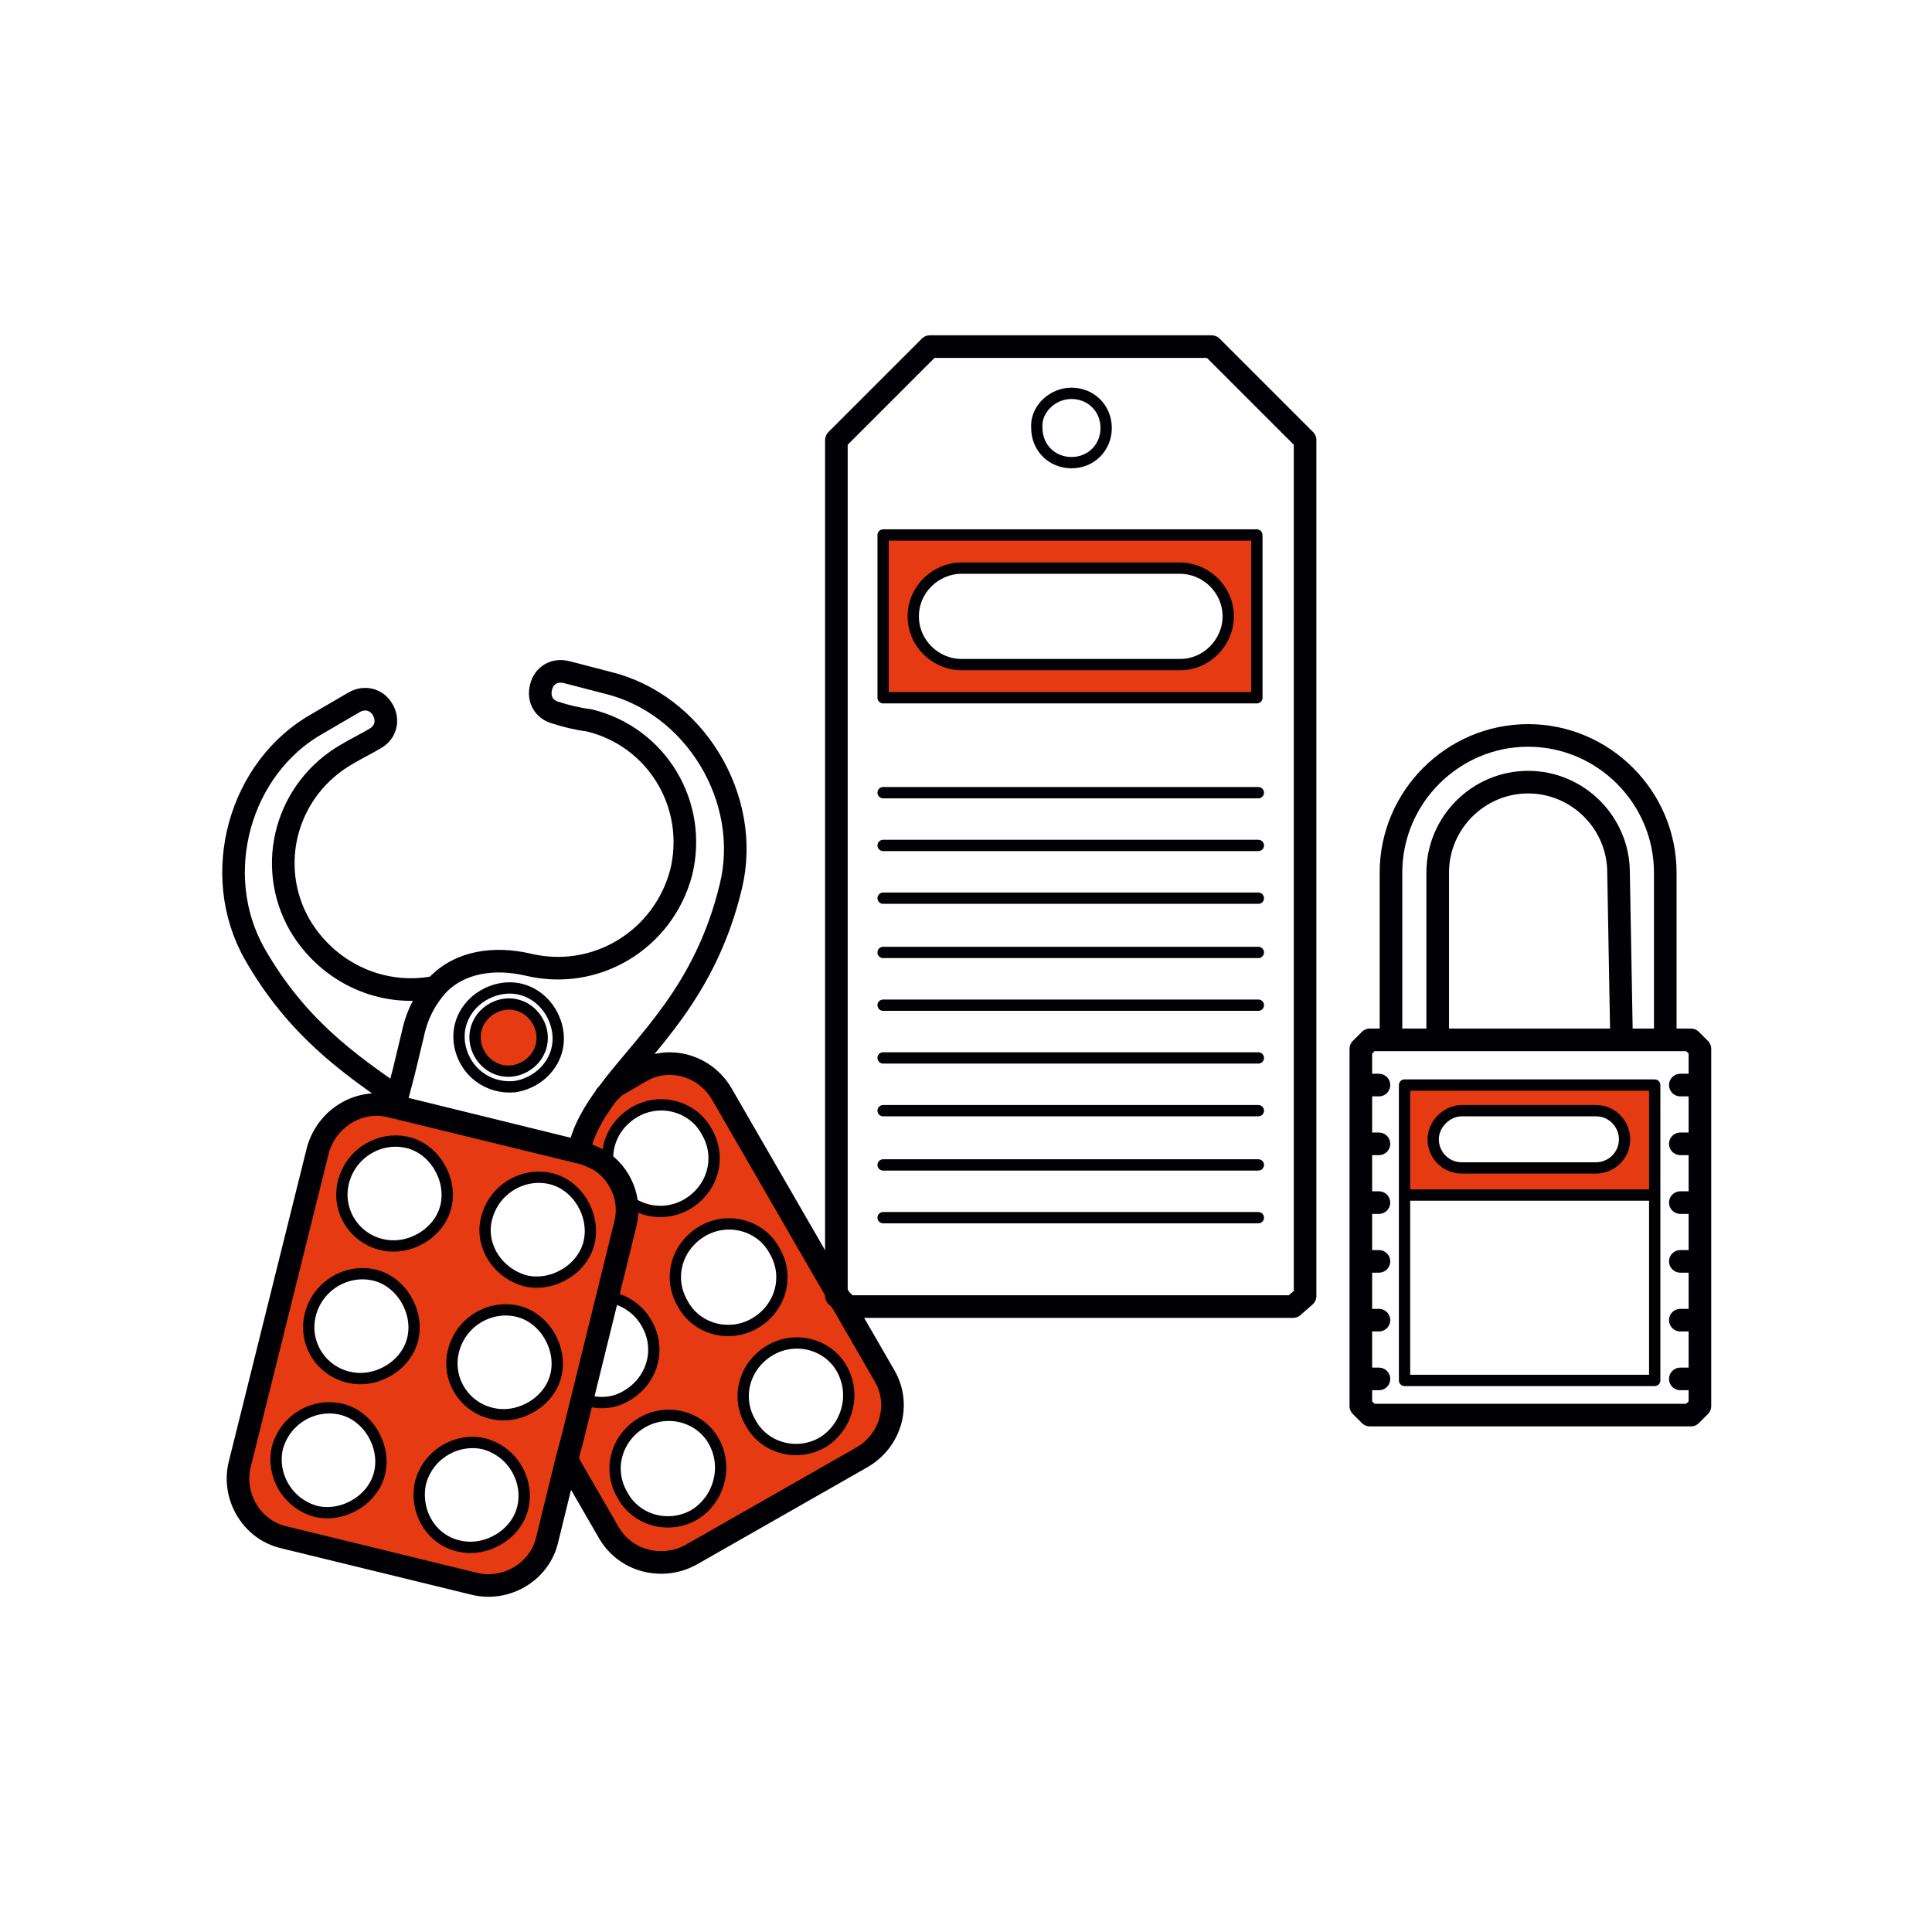 <?xml version="1.0" encoding="utf-8"?>
<!-- Generator: Adobe Illustrator 23.0.1, SVG Export Plug-In . SVG Version: 6.00 Build 0)  -->
<svg version="1.1" id="Слой_1" xmlns="http://www.w3.org/2000/svg" xmlns:xlink="http://www.w3.org/1999/xlink" x="0px" y="0px"
	 viewBox="0 0 128.2 128.2" style="enable-background:new 0 0 128.2 128.2;" xml:space="preserve">
<style type="text/css">
	.st0{fill-rule:evenodd;clip-rule:evenodd;fill:#E63A12;}
	.st1{fill:none;stroke:#010005;stroke-width:0.75;stroke-linecap:round;stroke-linejoin:round;stroke-miterlimit:22.926;}
	.st2{fill:none;stroke:#010005;stroke-width:1.5;stroke-linecap:round;stroke-linejoin:round;stroke-miterlimit:22.926;}
</style>
<path class="st0" d="M58.6,46.2h24.8V35.5H58.6V46.2L58.6,46.2z M81.5,40.8c0,1.7-1.4,3.2-3.2,3.2H63.8c-1.7,0-3.2-1.4-3.2-3.2
	c0-1.7,1.4-3.2,3.2-3.2h14.5C80.1,37.7,81.5,39.1,81.5,40.8z"/>
<path class="st0" d="M107.9,75.7c0,1.1-0.9,1.9-1.9,1.9H97c-1.1,0-1.9-0.9-1.9-1.9c0-1.1,0.9-1.9,1.9-1.9h8.9
	C107,73.7,107.9,74.6,107.9,75.7L107.9,75.7z M109.8,72H93.2v7.3h16.6V72z"/>
<path class="st0" d="M40.3,72.7L40.3,72.7L40.3,72.7z M31.8,70c0.6,1.1,1.9,1.5,3,0.9c1.1-0.6,1.5-2,0.9-3c-0.6-1.1-2-1.5-3-0.9
	C31.6,67.5,31.2,68.9,31.8,70L31.8,70z M32.6,93.8c-1.9-0.5-3-2.4-2.6-4.2s2.4-3,4.2-2.6s3,2.4,2.6,4.2
	C36.4,93.1,34.5,94.3,32.6,93.8L32.6,93.8z M38.7,92.8l1.7-6.7c0.1,0,0.2,0,0.3,0c0.9,0.2,1.8,0.8,2.3,1.7c0.9,1.7,0.4,3.8-1.3,4.8
	c-0.9,0.5-1.9,0.6-2.7,0.3L38.7,92.8L38.7,92.8z M41.5,79.3c-0.2-0.2-0.5-0.5-0.6-0.8c-0.2-0.3-0.3-0.6-0.4-0.9
	c-0.3-1.5,0.3-3.1,1.7-3.9c1.7-0.9,3.8-0.4,4.8,1.3c0.9,1.7,0.4,3.8-1.3,4.8C44.2,80.6,42.6,80.4,41.5,79.3L41.5,79.3z M38.4,76.5
	l-12.2-3l-0.3-0.1c-2.1-0.5-4.3,0.8-4.8,2.9L16,97.2c-0.5,2.1,0.8,4.3,2.9,4.8l12.7,3.1c2.1,0.5,4.3-0.8,4.8-2.9l1.3-5.3l0.1,0.3
	l2.6,4.5c1.1,1.9,3.5,2.5,5.4,1.5l11.4-6.5c1.9-1.1,2.6-3.5,1.5-5.4L48,72.6c-1.1-1.9-3.5-2.6-5.4-1.5l-1.7,1l-0.6,0.6
	C39.4,73.9,38.7,75.1,38.4,76.5L38.4,76.5z M29.6,80.1c-0.5,1.9-2.4,3-4.2,2.6s-3-2.4-2.6-4.2s2.4-3,4.2-2.6
	C28.9,76.3,30,78.2,29.6,80.1L29.6,80.1z M34.8,85c-1.9-0.5-3-2.4-2.6-4.2c0.5-1.9,2.4-3,4.2-2.6s3,2.4,2.6,4.2
	C38.6,84.3,36.7,85.4,34.8,85L34.8,85z M27.4,88.9c-0.5,1.9-2.4,3-4.2,2.6s-3-2.4-2.6-4.2s2.4-3,4.2-2.6
	C26.7,85.1,27.8,87,27.4,88.9L27.4,88.9z M22.6,93.5c1.9,0.5,3,2.4,2.6,4.2s-2.4,3-4.2,2.6s-3-2.4-2.6-4.2
	C18.9,94.2,20.8,93.1,22.6,93.5L22.6,93.5z M27.9,98.4c0.5-1.9,2.4-3,4.2-2.6c1.9,0.5,3,2.4,2.6,4.2s-2.4,3-4.2,2.6
	C28.6,102.2,27.5,100.3,27.9,98.4L27.9,98.4z M50.1,87.8c-1.7,1-3.8,0.4-4.8-1.3c-0.9-1.7-0.4-3.8,1.3-4.8c1.7-1,3.8-0.4,4.8,1.3
	C52.4,84.7,51.8,86.8,50.1,87.8L50.1,87.8z M49.8,94.4c-0.9-1.7-0.4-3.8,1.3-4.8c1.7-1,3.8-0.4,4.8,1.3c0.9,1.7,0.4,3.8-1.3,4.8
	C52.9,96.6,50.8,96,49.8,94.4L49.8,94.4z M42.6,94.4c1.7-1,3.8-0.4,4.8,1.3c0.9,1.7,0.4,3.8-1.3,4.8c-1.7,1-3.8,0.4-4.8-1.3
	C40.3,97.5,40.9,95.4,42.6,94.4z"/>
<g>
	<path class="st1" d="M51.4,83c-0.9-1.7-3.1-2.3-4.8-1.3s-2.3,3.1-1.3,4.8c0.9,1.7,3.1,2.3,4.8,1.3C51.8,86.8,52.4,84.7,51.4,83
		 M42.9,87.8c-0.5-0.9-1.4-1.5-2.3-1.7c-0.1,0-0.4,0-0.4,0 M38.6,92.8c0,0,0.2,0.1,0.3,0.1c0.9,0.3,1.9,0.2,2.7-0.3
		c1.7-1,2.3-3.1,1.3-4.8 M55.9,90.9c-0.9-1.7-3.1-2.3-4.8-1.3s-2.3,3.1-1.3,4.8c0.9,1.7,3.1,2.3,4.8,1.3
		C56.2,94.7,56.8,92.6,55.9,90.9 M22.8,78.4c0.5-1.9,2.4-3,4.2-2.6s3,2.4,2.6,4.2s-2.4,3-4.2,2.6C23.5,82.2,22.3,80.3,22.8,78.4
		 M34.8,70.8c-1.1,0.6-2.4,0.2-3-0.9c-0.6-1.1-0.2-2.4,0.9-3c1.1-0.6,2.4-0.2,3,0.9C36.3,68.9,35.9,70.2,34.8,70.8 M32.3,80.8
		c0.5-1.9,2.4-3,4.2-2.6s3,2.4,2.6,4.2s-2.4,3-4.2,2.6C33,84.5,31.8,82.6,32.3,80.8 M20.6,87.2c0.5-1.9,2.4-3,4.2-2.6s3,2.4,2.6,4.2
		s-2.4,3-4.2,2.6C21.3,91,20.1,89.1,20.6,87.2 M30.1,89.6c0.5-1.9,2.4-3,4.2-2.6s3,2.4,2.6,4.2s-2.4,3-4.2,2.6
		C30.8,93.4,29.6,91.5,30.1,89.6 M18.4,96.1c0.5-1.9,2.4-3,4.2-2.6s3,2.4,2.6,4.2s-2.4,3-4.2,2.6C19.1,99.8,18,97.9,18.4,96.1
		 M27.9,98.4c0.5-1.9,2.4-3,4.2-2.6c1.9,0.5,3,2.4,2.6,4.2s-2.4,3-4.2,2.6C28.6,102.2,27.5,100.3,27.9,98.4 M30.5,69.3
		c-0.3-1.8,1-3.4,2.8-3.7c1.8-0.3,3.4,1,3.7,2.8s-1,3.4-2.8,3.7C32.4,72.3,30.8,71.1,30.5,69.3 M46.9,75.1c-0.9-1.7-3.1-2.3-4.8-1.3
		s-2.3,3.1-1.3,4.8c0.9,1.7,3.1,2.3,4.8,1.3C47.3,78.9,47.9,76.8,46.9,75.1 M47.4,95.7c-0.9-1.7-3.1-2.3-4.8-1.3s-2.3,3.1-1.3,4.8
		c0.9,1.7,3.1,2.3,4.8,1.3C47.7,99.5,48.3,97.4,47.4,95.7"/>
	<path class="st2" d="M28.9,65.5c-3.5,0.7-7.1-0.9-9-4.1c-2.3-4-0.9-9.1,3.2-11.4c0.5-0.3,1.3-0.7,1.8-1c0.7-0.4,0.9-1.2,0.5-1.9
		c-0.4-0.7-1.2-0.9-1.9-0.5c-0.7,0.4-1.7,1-2.4,1.4c-5.2,2.9-7.2,10-4.2,15.3c2.8,4.9,6.3,7.3,9.3,9.4 M37.7,96.9l0.1,0.3l2.6,4.5
		c1.1,1.9,3.5,2.5,5.4,1.5l11.4-6.5c1.9-1.1,2.6-3.5,1.5-5.4L47.9,72.6c-1.1-1.9-3.5-2.6-5.4-1.5l-1.7,1l-0.6,0.6 M36.9,47.3
		c-0.8-0.2-1.2-0.9-1-1.7s0.9-1.2,1.7-1c0.8,0.2,1.9,0.5,2.7,0.7c5.8,1.4,9.6,7.7,8.2,13.5c-1.7,7.1-5.7,10.4-8.2,13.8l0,0
		c-0.9,1.2-1.6,2.4-1.9,3.8l-12.2-3l0.6-2.3l0.6-2.5c0.3-1.4,0.9-2.4,1.6-3.2c1.5-1.6,3.8-1.9,6-1.4c4.5,1.1,9-1.6,10.2-6.1
		c1.1-4.5-1.6-9-6.1-10.1C38.3,47.7,37.5,47.5,36.9,47.3L36.9,47.3z M25.9,73.4l12.7,3.1c0.4,0.1,0.8,0.3,1.2,0.5
		c1.4,0.9,2.1,2.6,1.7,4.2L38,95.4l-0.4,1.5l0,0l-1.3,5.3c-0.5,2.1-2.7,3.4-4.8,2.9l-12.7-3.1c-2.1-0.5-3.4-2.7-2.9-4.8l5.2-20.9
		C21.7,74.2,23.8,72.9,25.9,73.4z"/>
</g>
<path class="st1" d="M63.8,37.7h14.5c1.7,0,3.2,1.4,3.2,3.2l0,0c0,1.7-1.4,3.2-3.2,3.2H63.8c-1.7,0-3.2-1.4-3.2-3.2l0,0
	C60.6,39.1,62.1,37.7,63.8,37.7L63.8,37.7z M71.1,26.1c1.3,0,2.3,1,2.3,2.3s-1,2.3-2.3,2.3c-1.3,0-2.3-1-2.3-2.3
	C68.7,27.2,69.8,26.1,71.1,26.1L71.1,26.1z M58.6,35.5h24.8v10.8H58.6V35.5L58.6,35.5z M83.5,52.6H58.6 M83.5,56.1H58.6 M83.5,59.6
	H58.6 M83.5,63.2H58.6 M83.5,66.7H58.6 M83.5,70.2H58.6 M83.5,73.7H58.6 M83.5,77.3H58.6 M83.5,80.8H58.6"/>
<polygon class="st2" points="55.5,29.2 61.7,23 80.4,23 86.6,29.2 86.6,86 85.8,86.7 56.3,86.7 55.5,86 "/>
<g>
	<path class="st1" d="M97,73.7h8.9c1.1,0,1.9,0.9,1.9,1.9l0,0c0,1.1-0.9,1.9-1.9,1.9H97c-1.1,0-1.9-0.9-1.9-1.9l0,0
		C95.1,74.6,96,73.7,97,73.7L97,73.7z M93.2,72h16.6v7.3H93.2V72L93.2,72z M93.2,79.3h16.6v12.3H93.2V79.3z"/>
	<path class="st2" d="M92.3,69V57.9c0-5,4.1-9.1,9.1-9.1c5,0,9.1,4.1,9.1,9.1l0,11.1 M90.3,72h1.2 M111.5,72h1.2 M111.5,91.5h1.2
		 M111.5,87.6h1.2 M111.5,83.7h1.2 M111.5,79.8h1.2 M111.5,75.9h1.2 M90.3,91.5h1.2 M90.3,87.6h1.2 M90.3,83.7h1.2 M90.3,79.8h1.2
		 M90.3,75.9h1.2 M107.6,69l-0.2-11.1c0-3.3-2.7-6-6-6c-3.3,0-6,2.7-6,6V69 M90.9,69h1.5h3h15.1h1.7l0.6,0.6v23.7l-0.6,0.6H90.9
		l-0.6-0.6V69.6L90.9,69z"/>
</g>
</svg>
